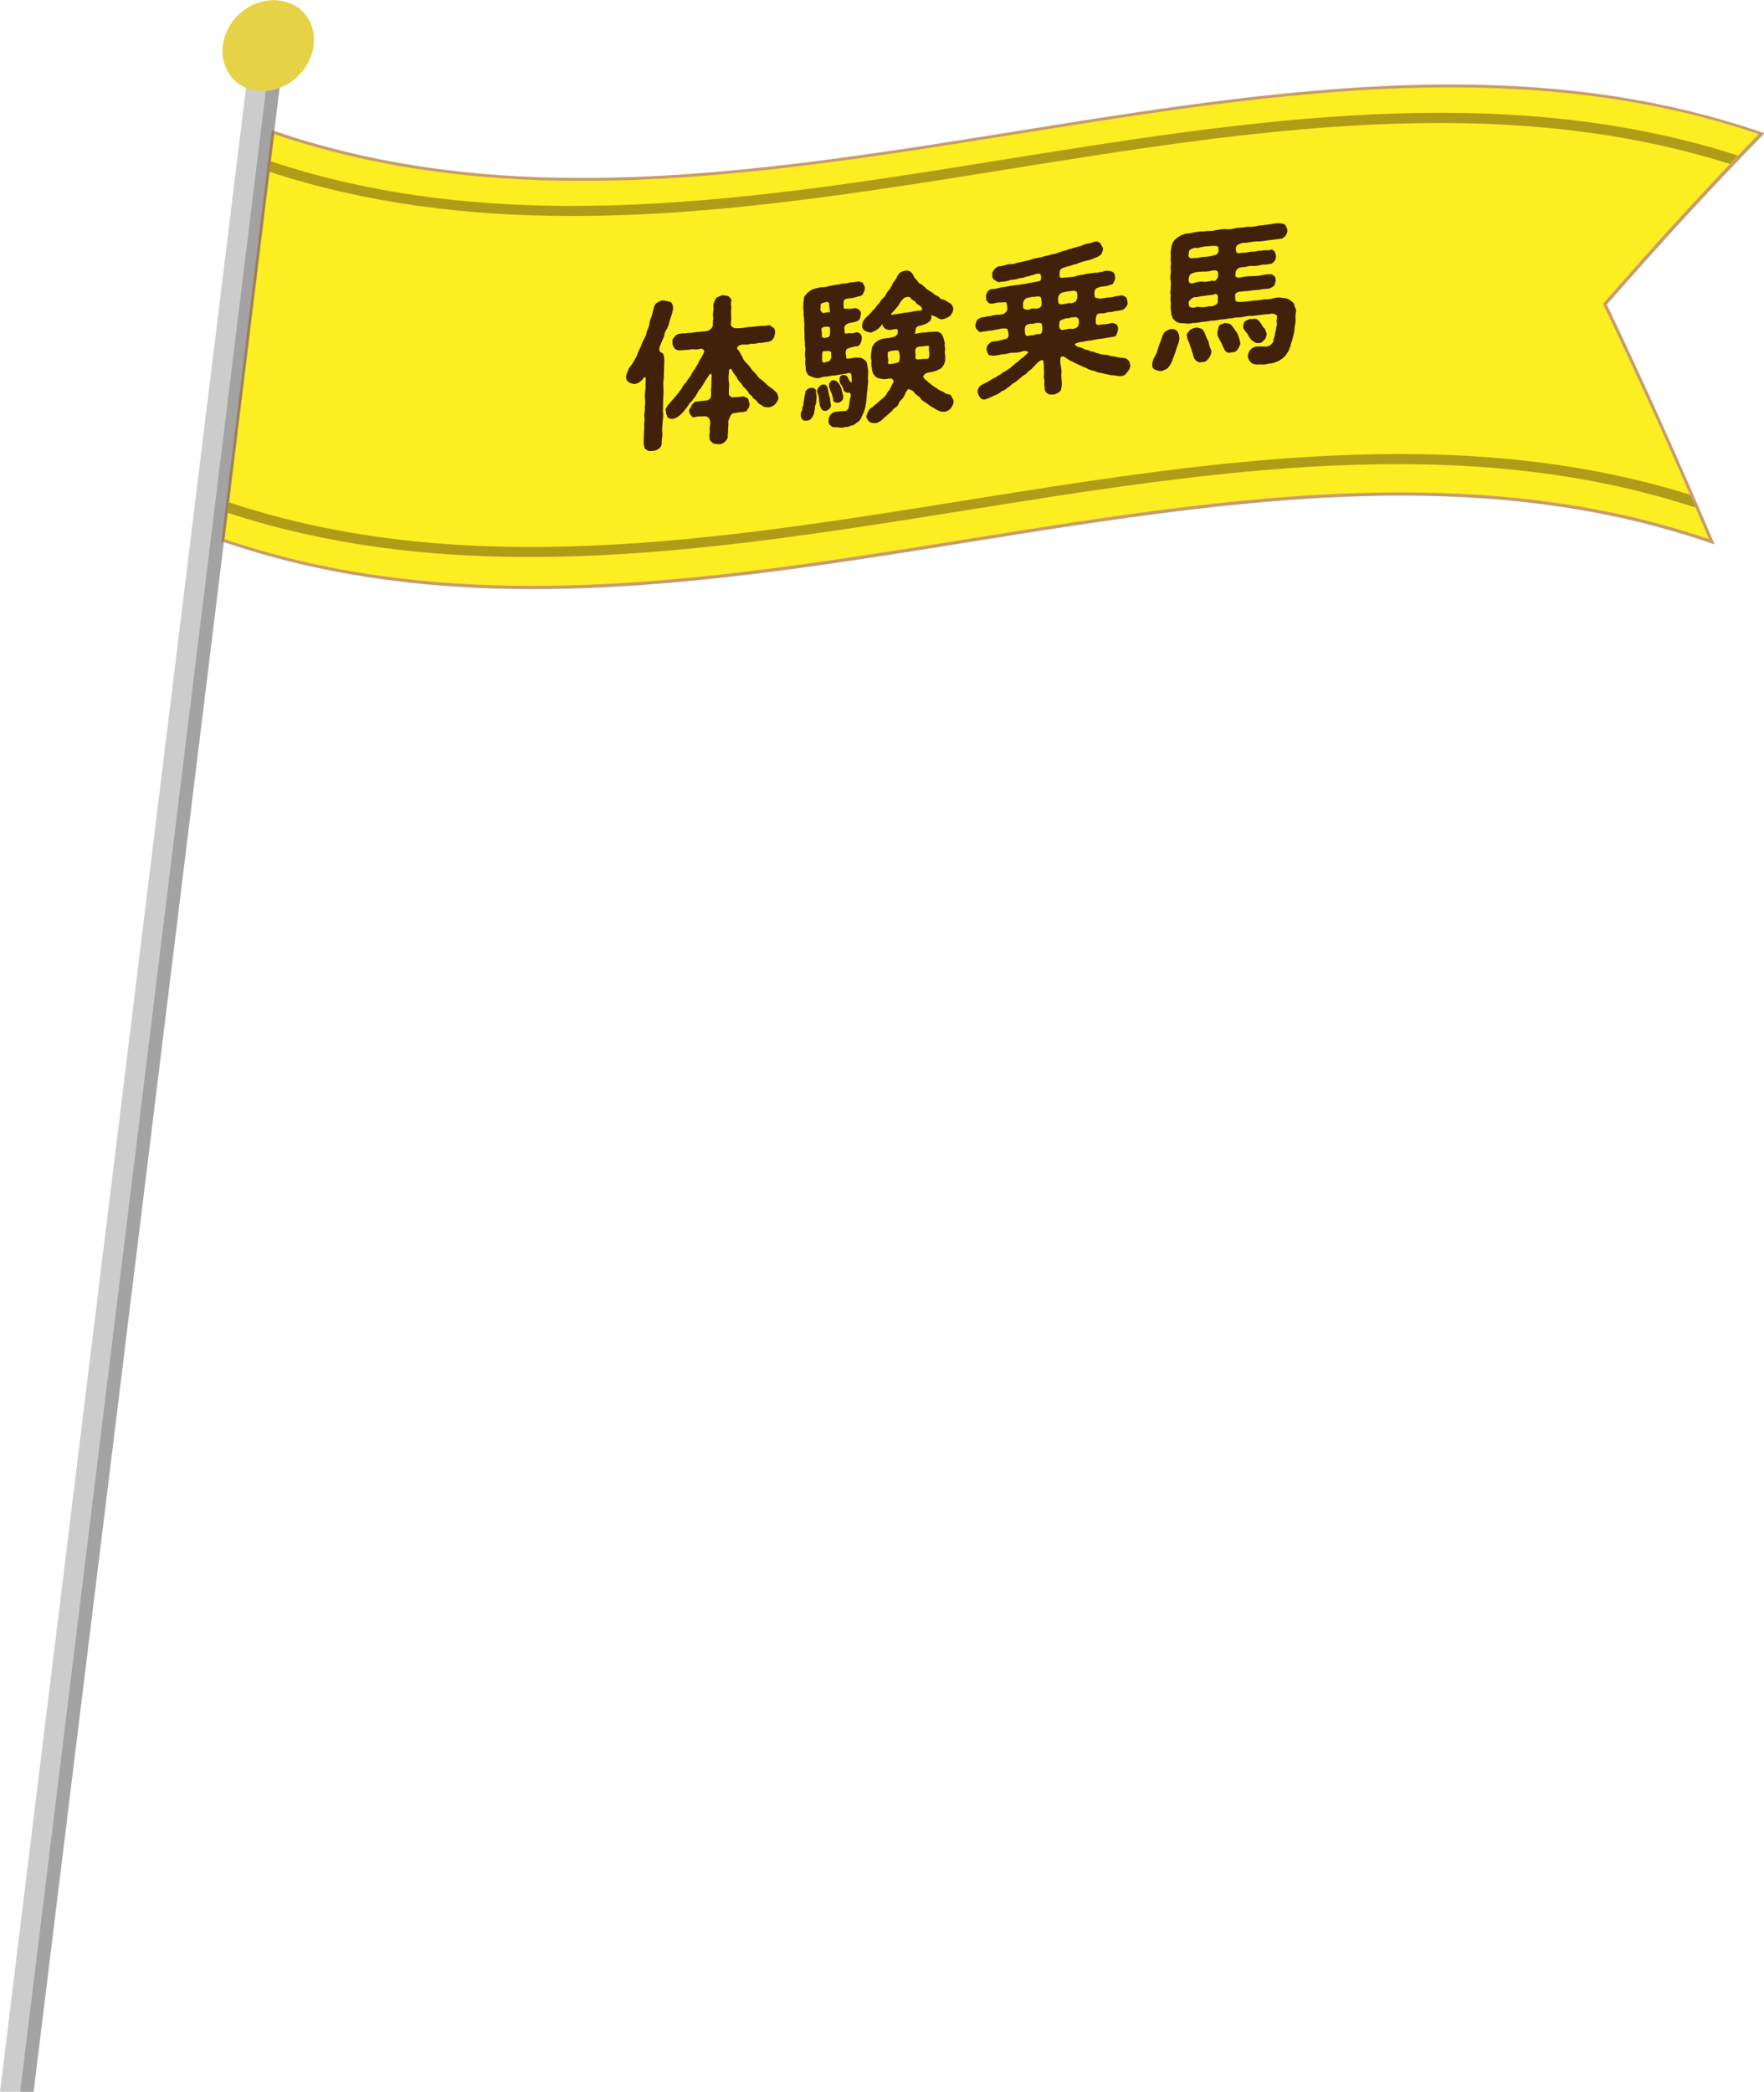<?xml version="1.0" encoding="utf-8"?>
<!-- Generator: Adobe Illustrator 25.4.1, SVG Export Plug-In . SVG Version: 6.00 Build 0)  -->
<svg version="1.1" id="レイヤー_1" xmlns="http://www.w3.org/2000/svg" xmlns:xlink="http://www.w3.org/1999/xlink" x="0px"
	 y="0px" width="603.8px" height="715.8px" viewBox="0 0 603.8 715.8" style="enable-background:new 0 0 603.8 715.8;"
	 xml:space="preserve">
<style type="text/css">
	.st0{fill:#CCCCCC;}
	.st1{fill:#FCEE21;}
	.st2{fill:#C69C6D;}
	.st3{opacity:0.2;}
	.st4{fill:#E6D246;}
	.st5{opacity:0.4;fill:#42210B;}
	.st6{fill:#42210B;}
</style>
<g>
	<g>
		<g>
			<g>
				<polygon class="st0" points="0,715.8 11.5,715.8 96.6,22.8 85.1,22.8 				"/>
				<g>
					<path class="st1" d="M182.2,201c-39.4,0-74-5.2-105.6-16l-0.4-0.1L93.4,45.3l0.6,0.2c31.5,10.8,66,16,105.2,16c0,0,0,0,0,0
						c48.9,0,99.6-8.1,148.6-16c49.1-7.9,99.8-16,148.8-16c39.4,0,74,5.2,105.6,16l0.8,0.3l-0.6,0.6c-16.9,17.3-34.7,36.7-53.1,57.8
						c12.6,26.3,24.7,53.3,36.2,80.3l0.4,1l-1.1-0.4c-31.5-10.8-66-16-105.3-16c-48.9,0-99.6,8.1-148.6,16
						C281.9,192.9,231.1,201,182.2,201z"/>
					<g>
						<path class="st2" d="M496.6,29.9c35.8,0,71.1,4.3,105.4,16C584.4,64,566.6,83.4,548.7,104c12.3,25.6,24.4,52.4,36.3,80.5
							c-34.4-11.7-69.6-16-105.4-16c-97.8,0-199.5,32-297.3,32c-35.8,0-71.1-4.3-105.4-16c5.7-46.2,11.3-92.4,17-138.6
							c34.4,11.7,69.6,16,105.4,16C297,61.9,398.8,29.9,496.6,29.9 M496.6,28.9c-49,0-99.7,8.1-148.8,16c-49,7.9-99.7,16-148.5,16
							c-39.2,0-73.6-5.2-105.1-16L93,44.6l-0.1,1.2l-17,138.6l-0.1,0.8l0.8,0.3c31.7,10.8,66.3,16.1,105.8,16.1
							c49,0,99.7-8.1,148.8-16c49-7.9,99.7-16,148.5-16c39.2,0,73.6,5.2,105.1,16l2.1,0.7l-0.9-2.1c-11.4-26.9-23.5-53.8-36-80
							c18.3-20.9,36.1-40.3,52.9-57.5l1.1-1.1l-1.5-0.5C570.6,34.2,536,28.9,496.6,28.9L496.6,28.9z"/>
					</g>
				</g>
				<g>
					<polygon class="st3" points="6.9,715.8 11.5,715.8 96.6,22.8 92,22.8 					"/>
				</g>
				
					<ellipse transform="matrix(0.728 -0.685 0.685 0.728 14.259 67.085)" class="st4" cx="91.8" cy="15.6" rx="16.5" ry="14.6"/>
				<g>
					<path class="st4" d="M100.3,1.6c2.2,2.8,3.3,6.4,2.8,10.5c-1.1,8.6-8.9,15.6-17.5,15.6c-2.5,0-4.7-0.6-6.6-1.6
						c2.5,3.1,6.3,5.1,10.8,5.1c8.6,0,16.4-7,17.5-15.6C108.1,9.4,105.2,4.1,100.3,1.6z"/>
				</g>
				<path class="st5" d="M344.4,58c82.8-13.3,168.4-27,247.7-1.9c0.9-1,1.8-1.9,2.7-2.9c-80.5-25.9-167-12.1-250.6,1.3
					C260.1,68.1,173.1,82,92.7,55.2c-0.1,1.2-0.3,2.4-0.4,3.6c33.6,11,68.2,15.1,103.3,15.1C244.9,74,295.1,65.9,344.4,58z"/>
				<path class="st5" d="M330.1,174.7c83.7-13.4,170.2-27.3,250.3-1c-0.6-1.5-1.3-2.9-1.9-4.4c-79.9-25-165.6-11.3-248.5,2
					c-84.2,13.5-171.1,27.4-251.6,0.6c-0.1,1.2-0.3,2.4-0.4,3.6c33.6,11,68.2,15.1,103.3,15.1C230.6,190.6,280.8,182.6,330.1,174.7z
					"/>
			</g>
		</g>
	</g>
	<g>
		<path class="st6" d="M226,118.2c-0.6,1-0.3,2.5,0.4,2.4c0.8,0.5,0.8,1,0.9,1.6c0.2,1,0,2.7,0,3.7c0,1.1-0.1,2.6-0.1,3.7
			c-0.3,1.3-0.1,2.4-0.1,3.7c0.1,1.2-0.1,2.5-0.1,3.7c-0.1,1,0,2.4-0.1,3.7c0.2,1.2,0.1,2.2-0.1,3.7c0,1-0.3,2.5-0.1,3.6
			c0.2,1.1-0.4,2.8-0.2,3.8c-0.1,1-0.7,1.6-1.1,1.8c-0.8,0.6-1.6,0.7-2,0.7c-0.6,0-1.8,0.2-2-0.4c-0.8-0.1-0.8-0.8-1-1.6
			c-0.2-1.1,0-2.3,0-3.2c-0.1-0.8,0.2-1.9,0.1-3.1c-0.1-1,0.2-2.3,0.1-3.1c-0.3-0.9,0.2-2,0.1-3.1c0.1-1.2,0.2-2.3,0.1-3.1
			c-0.2-0.8-0.1-1.9,0.1-3.1c0.1-1.1,0-2.2,0.1-3.3c0.1-0.7,0-1-0.2-1.2c-0.2-0.1-0.3,0-0.4,0.1c-0.4,0.6-0.6,0.9-1.3,1.4
			c-0.6,0.5-1.3,0.7-1.8,0.8c-0.7,0-1.6-0.3-2.1-0.6c-0.5-0.3-1-1.1-0.9-2c0.2-0.8,0.4-1.6,0.7-2c0.1-0.7,0.8-1.5,1.2-2
			c0.5-0.8,1-1.4,1.2-2.1c0.5-0.6,0.7-1.1,0.9-1.9c0.4-0.9,0.6-1.4,1-2.1c0.3-1,0.7-1.8,1.1-2.6c0.3-0.6,0.9-1.5,1-2.7
			c0.5-1.1,0.7-1.5,0.9-2.6c0.1-0.9,0.3-1.6,0.8-2.7c0.2-0.9,0.5-2,0.7-2.8c0.2-0.8,0.6-1.5,1.3-1.8c0.5-0.2,1-0.8,2-0.7
			c0.8,0.2,1.4,0.3,2.3,0.5c0.6,0.3,0.9,0.9,1,2c0,0.8-0.3,1.6-0.5,2.4c-0.4,0.9-0.4,1.6-0.7,2c-0.1,0.8-0.4,1.8-0.9,2.8
			c-0.6,0.7-0.9,1.8-1,2.7C226.8,116.2,226.6,116.6,226,118.2z M265.4,138.2c-0.5,0.7-1.6,1.1-2.3,1.2c-0.8-0.1-1.7,0-2.5-0.8
			c-1-0.3-1.3-1.1-1.9-1.7c-0.7-0.5-1-0.6-1.3-1.4c-0.5-0.3-1.1-0.7-1.3-1.4c-0.6-0.7-1-1.2-1.3-1.5c-0.6-0.2-0.6-1-1.2-1.5
			c-0.2-0.3-1-0.8-1.2-1.6c-0.2-0.5-0.9-1.2-1.1-1.6c-0.6-0.6-0.6-1.3-1.1-1.6c-0.1-0.1-0.3-0.1-0.4,0c-0.2,0.1-0.3,0.6-0.3,1.5
			c-0.3,1.4,0,2.9,0.1,3.9c0,0.9-0.2,1.7-0.1,2.8c-0.2,1,1,1.7,1.7,1.4c1.2,0,2.4-0.1,3.2-0.3c0.8,0.2,1,0.5,1.6,0.7
			c0.3,0.7,0.3,1.3,0.6,1.8c0,0.6-0.2,1.5-0.7,1.9c-0.2,0.8-0.9,0.9-1.6,1c-0.9,0-1.9,0.2-3.2,0.4c-0.4-0.1-1.1,0.8-1.2,1.1
			c-0.1,0.4-0.7,1.5-0.6,1.9c0.1,1-0.1,2-0.1,2.8c0.1,0.9-0.2,1.7-0.1,2.1c0,1-0.4,1.2-1,1.9c-0.8,0.7-1.2,0.8-2.1,0.8
			c-0.7,0-1.7-0.2-2.1-0.4c-0.4-0.5-1.2-1-1-1.7c-0.2-0.7-0.1-1.5,0.1-2.1c-0.1-1-0.1-1.6,0.1-2.8c0.1-0.8-0.2-1.5-0.4-1.9
			c-0.4-0.3-0.8-0.7-1.4-0.7c-1.3,0.2-2.4,0-3.3,0.3c-0.9,0.3-1.2-0.2-1.6-0.7c-0.5-0.6-0.6-1.3-0.5-1.8c0.5-0.8,0.8-1.2,0.9-1.7
			c0.6-0.4,0.9-1.1,1.4-1.1c0.7,0.1,1.7-0.3,3.3-0.3c0.8,0,1.9-0.6,1.9-1.8c0.1-1.3-0.2-2,0.1-2.8c0-1.1,0-3.1,0.1-3.8
			c0-1.2-0.6-0.9-1.1,0c-0.6,0.9-1.1,1.6-1.6,2.5c-0.5,0.9-1,1.5-1.2,1.9c-0.7,0.4-1,1.6-1.3,1.9c-0.3,0.8-0.9,1.2-1.3,1.8
			c-0.3,0.8-1.2,1-1.4,1.8c-0.2,0.3-1.1,1.5-1.4,1.8c-0.4,0.7-1.1,1.2-1.7,1.8c-0.9,0.6-1.1,0.9-2.2,1.1c-0.7,0.1-1.3,0-2-0.6
			c0-0.7-0.6-1.1-0.4-1.9c-0.5-0.6,0.1-1.3,0.4-1.8c0.1-0.4,0.9-1,1.4-1.7c0.4-0.4,1-1.2,1.8-2.1c0.3-0.5,1-1.2,1.7-2.2
			c0.3-0.7,0.9-1.6,1.6-2.2c0.3-0.7,1.1-1.7,1.6-2.3c0.2-0.6,0.8-1.6,1.4-2.3c0.4-1,1.1-1.6,1.3-2.4c0.4-0.8,1-1.5,1.6-2.9
			c0.6-0.9,0.1-1.4-0.9-1.6c-1.1,0.3-1.7,0.4-2.7,0.2c-0.9,0-1.6,0.3-2.3,0.2c-0.7,0.1-1.6,0.2-2.4,0.2c-0.8,0-1.1-0.3-1.7-0.8
			c-0.2-0.4-0.7-1-0.6-1.8c-0.1-0.5-0.1-1.4,0.7-2c0.3-0.5,0.9-1,1.7-1.1c1.1-0.2,1.9,0,2.9-0.3c0.9,0.1,1.7-0.1,2.9-0.3
			c0.9,0,2-0.1,3.5-0.3c1.2-0.2,2-1.3,2.1-1.8c-0.1-1.2,0.2-2.2,0.1-2.9c-0.1-0.8-0.1-1.4,0.1-2.4c0.1-0.9-0.2-1.6,0.1-2.4
			c0.3-0.9,0.6-1.5,1-2c0.8-0.2,1.3-0.7,2.1-0.8c0.5,0.1,1.3,0.1,2,0.4c0.3,0.5,1.2,0.8,0.9,1.8c-0.3,0.6,0.1,1.8,0,2.4
			c-0.2,0.9,0.1,1.6-0.1,2.4c0.2,0.6,0.1,1.4-0.1,2.9c0.1,0.9,1.1,1.6,2.3,1.4c1.8,0.1,2.7-0.3,4-0.4c1.1-0.1,2-0.1,3.2-0.3
			c1.1-0.2,2.3,0.1,3.4-0.3c0.7-0.2,1,0.6,1.7,0.8c0.6,0.3,0.6,1.4,0.6,1.9c-0.3,0.7-0.1,1.5-0.7,1.9c-0.4,0.8-1.1,0.9-1.7,1.1
			c-1.2,0-2,0.5-3,0.3c-0.8,0.2-2.1,0.5-2.8,0.3c-1,0.4-1.9,0.3-3.1,0.3c-1.4,0.2-2.1,1.2-1.5,1.7c0.9,0.8,1.2,2.1,1.6,2.5
			c0.3,1,0.7,1.4,1.4,2.1c0.8,0.8,1.2,1.4,1.6,1.9c0.3,0.6,1.1,1.3,1.7,1.9c0.5,0.6,0.8,1.4,1.7,1.8c0.5,0.4,1.2,1.1,1.8,1.6
			c0.5,0.6,1.5,1.2,2,1.6c0.6,0.3,1,1,1.5,1.3c0.5,0.8,0.5,1.2,0.7,1.9C266.5,136.6,265.9,137.8,265.4,138.2z"/>
		<path class="st6" d="M279.3,134.4c0.4,1.4,0.1,2.4,0,3.8c-0.3,0.4-0.4,1-0.4,1.9c-0.3,1-0.1,1.3-0.5,2c-0.6,1.2-1.2,1.8-2.1,1.8
			c-1.3,0.3-2-0.4-2.2-1.5c-0.1-0.9,0.1-1.6,0.5-2c-0.1-0.5,0.1-1.3,0.4-1.8c0-1.3,0.3-1.9,0.4-3.1c0.3-0.8,0.1-1.8,0.8-2.1
			c0.6-0.7,0.7-0.4,1.3-0.7C278.9,132.6,279.6,133.4,279.3,134.4z M296.5,137.5c-0.1,1-0.5,2.7-0.8,3.5c-0.4,0.7-0.7,1.5-0.9,2
			c-0.3,0.7-0.9,1.3-1.6,1.7c-0.7,0.5-1,0.9-1.9,0.9c-0.7,0.4-1.1,0.6-2,0.5c-0.7,0.3-1.1,0.3-2,0.2c-0.8-0.1-1.2-0.2-2-0.1
			c-1-0.3-1.9-1.3-1.7-2.3c0.1-0.8,0.1-1.2,0.6-1.9c0.4-0.4,0.8-0.9,1.7-1.1c1.6-0.1,2.2-0.3,2.9-0.2c1,0.1,1.7-0.7,1.8-1.8
			c0.2-1.1,0.2-1.9,0.5-3c0.4-1.1-0.3-1.8-0.8-1.5c-0.4,0.1-1.1-0.3-1.5-0.7c-0.2-1-0.5-1.6-1.1-2.3c-0.9-2.3,0.2-3,0.7-3.1
			c0.6,0,1.5,0.1,1.7,0.7c0.3,0.6,0.6,1.3,1.1,1.8c0.1,0.2,0.2,0.1,0.3-0.2c0-0.4,0.1-1.3-0.1-2.1c0.1-0.7-0.4-1-1.1-0.8
			c-1,0.3-1.6,0.2-2.3,0.4c-0.6,0.1-1.6,0.3-2.3,0.4c-0.9-0.1-1.4,0.2-2.3,0.3c-0.6,0.1-1.5,0-2.4,0.4c-0.8,0.3-1.3,0.2-2.2,0.1
			c-0.5-0.3-1.3-0.5-2-0.8c-0.7-0.8-1.2-1.8-1-3c-0.3-1-0.2-1.5-0.1-2.7c-0.2-1-0.3-1.8-0.1-2.6c0.2-1.1-0.2-1.5-0.1-2.6
			c0-1-0.2-1.7-0.1-2.7c-0.1-1,0-1.6-0.1-2.7c0-1,0.1-1.6-0.1-2.6c0.1-1.1-0.3-1.8-0.1-2.6c-0.1-0.7-0.2-1.5-0.1-2.7
			c-0.1-0.7,0.1-1.1,0.2-2.1c-0.1-0.9,0.6-1.1,1.1-1.9c0.5-0.4,1.2-1.1,2.2-1.4c0.8-0.3,1.4-0.3,2.4-0.6c0.8,0.1,2-0.1,3.2-0.5
			c1.2-0.2,2.1-0.4,3.2-0.5c1.3-0.4,2.2-0.2,3.2-0.5c1.2-0.3,2.2-0.2,3.3-0.5c0.5,0,1,0.3,1.6,0.5c0.1,0.8,0.8,1.2,0.6,1.7
			c0.1,0.7-0.1,1.1-0.5,1.8c-0.3,0.8-0.9,1.1-1.6,1.1c-1.2,0.4-2,0.6-3.3,0.7c-0.8,0.2-1.4,0.1-1.7,0.7c-0.3,0.9-0.1,1.9-0.1,2.5
			c-0.1,0.1,0.1,0.3,0.3,0.3c0.2,0.1,0.6,0.1,0.9,0c0.5,0.2,1.7,0.1,2.8-0.2c1,0.2,2,1.1,1.9,2c-0.2,0.7-0.2,1.4-0.4,1.7
			c-0.2,0.4-0.8,0.9-1.8,1.1c-1,0.3-2.4,0.2-3.1,1.1c-0.8,0.6-0.1,1.7-0.3,2.4c0.1,0.5,0.5,0.6,1.2,0.3c0.8,0,1.5,0.2,2.8-0.3
			c1.3,0.1,1.9,0.8,1.9,2.1c-0.1,0.4,0,0.8-0.4,1.6c-0.4,0.8-0.7,1.2-1.8,1.1c-0.8,0.3-2.2,0.4-3,1c-0.7,1-0.1,2.3-0.1,3
			c-0.1,0.1,0,0.2,0.2,0.2c0.3,0.1,1.1-0.1,1.6-0.1c1.4-0.4,2.2-0.2,2.7-0.2c0.4-0.1,1.1,0.3,1.8,0.8c1,0.7,0.8,1.9,1.1,3.1
			c0.2,1.3-0.1,2.5,0,3.5c0.2,1.2-0.2,2.3-0.2,3.8C296.6,134.9,296.7,136.3,296.5,137.5z M282.5,140.6c-1.2,0-1.4-0.8-1.8-1.6
			c-0.3-1.1-0.4-2.4-0.5-3.6c-0.2-0.5-0.7-1.3-0.4-2.1c0.3-0.6,0.8-1.5,1.7-1.7c1.4-0.2,1.7,0.6,1.9,1.6c0.3,1.5,0.4,2.3,0.7,3
			c0,0.7,0.2,1.8,0.3,2.3C284.6,139.4,283.6,140.5,282.5,140.6z M283.8,103.8c-0.9-1.1-1-0.2-1.6-0.3c-0.9,0.2-1.5,0.4-1.3,1.5
			c-0.2,0.9-0.2,1.3,0.6,2c0.3,0.4,1.6-0.4,2.6-0.1C284,106.2,283.8,104.6,283.8,103.8z M281.5,115.5c1,0.4,1.8-0.2,2.2-0.2
			c0.7-0.9,0.3-1.5,0.4-3.2c-0.3-0.1-0.3-0.4-1.2-0.3c-0.6-0.1-2.1,0.3-1.7,1.2C281.4,114.1,281.2,115.2,281.5,115.5z M283.5,120.1
			c-0.5,0-1.2,0.1-1.7,0.1c-0.1,0-0.1,0.1-0.2,0.2c-0.2,0.5-0.2,1.7-0.2,2.7c0.1,0.8,0.2,1.2,1.4,0.8c0.7-0.3,1.2-0.1,1.5-1
			c0.5-0.8,0.1-1.7,0.2-2.4C284.5,120.3,284.1,120.2,283.5,120.1z M285.2,130.1c0.8,0,1.4,0.5,1.9,1.1c0.7,1,0.9,1.7,1.1,2.6
			c0.1,1,0.5,1.2,0.4,2.1c0.2,0.7-0.8,1.9-1.7,1.9c-0.9,0-1.7-0.1-1.7-1.1c-0.3-1.2-0.3-1.8-0.7-2.4c-0.4-0.6-0.3-1-0.7-1.8
			C283.5,131,284.7,130,285.2,130.1z M326.3,105.6c0,1.1-0.6,1.8-0.9,2.3c-0.5,0.5-1.4,0.9-2.1,1.2c-1,0.3-1.7,0.2-2.6-0.5
			c-0.7-0.3-1.3-0.6-1.6-0.7c-0.2-0.1-0.3,0-0.3,0.3c0,0.8-0.1,1.1-0.6,1.8c-0.5,0.3-0.8,0.7-1.8,1c-0.7,0.4-1.9,0.4-2.5,0.8
			c-0.6,0.6-0.5,1.2-0.6,2c-0.4,0.3-0.3,0.4,0,0.4c0.2,0,0.3,0,0.6-0.1c0.8-0.1,2-0.4,2.6-0.3c1.5-0.3,2.7-0.2,3.5-0.3
			c1-0.1,1.7,0.2,2.3,0.8c0.7,1,0.8,2.1,1.1,3c-0.2,0.9,0.1,1.4,0.1,2.3c-0.2,1-0.1,1.5,0.1,2.4c-0.2,0.7,0.1,1.4-0.2,1.8
			c-0.1,0.8-0.6,1.5-0.9,1.8c-0.4,0.7-1.3,0.8-2.1,1.3c-0.8,0.2-1.8,0.5-2.8,0.6c-1.3,0.4-2,1.4-1.3,1.9c0.3,0.4,0.8,0.8,1.2,1.1
			c0.2,0.5,0.7,0.4,1,0.9c0.6,0.5,1.5,1.1,2.2,1.5c0.6,0.6,1.8,1,2.4,1.3c0.2,0.3,0.7,0.5,1.4,0.7c0.7,0,1.1,0.4,1.3,1
			c0.4,0.6,0.6,0.9,0.6,1.5c0.1,0.8-0.6,1.7-0.9,2.3c-0.7,0.8-1.4,1-2.1,1.2c-0.7,0-1.4,0-2-0.3c-0.7-0.2-1.5-0.9-1.8-1
			c-1.1-0.5-1.6-1-2.4-1.6c-0.9-0.6-1.8-1-2.2-1.8c-0.2-0.6-0.9-0.5-1.1-1c-0.7-0.4-0.7-0.5-1.3-1.3c-0.5-0.4-1.1-0.6-1.5-0.7
			c-0.2-0.1-0.4,0-0.4,0.1c-0.4,0.7-0.8,0.9-1,1.8c-0.1,0.3-0.7,1.3-1,1.5c-0.5,0.5-0.9,0.8-1.1,1.5c-0.1,0.5-0.4,0.9-1.1,1.3
			c-0.5,0.4-1,0.8-1.2,1.3c-0.5,0.2-1,0.9-1.4,1.2c-0.3,0.3-1,0.8-1.4,1.2c-0.7,0.8-2.1,1.8-3.1,1.7c-0.7,0-1.3-0.1-2-0.6
			c-0.3-0.4-0.8-1-0.9-1.8c0.4-0.9,0.7-2.1,1.6-2.8c0.4-0.1,0.8-0.5,1.4-1.1c0.7-0.4,1.4-1.2,2.4-2c0.9-0.6,1.5-1.4,1.9-2.3
			c0.4-0.6,0.8-0.7,0.9-1.3c0.4-0.5,0.5-1.2,0.9-1.7c0.6-1-0.1-1.8-1.1-1.7c-1.1,0.2-2.1,0.4-2.7,0.1c-1.1,0-1.7-0.4-2.3-0.9
			c-0.8-0.8-1-1.7-1.1-3c-0.2-0.6-0.2-1.3-0.1-2.4c-0.3-0.7-0.2-1.7-0.1-2.3c0-0.3,0.2-1,0.2-1.8c0.3-0.9,0.5-1,0.9-1.7
			c0.4-0.3,1.4-1.2,2.1-1.3c0.7-0.4,1.5-0.4,3.2-0.6c0.4-0.2,1.9-0.2,2.3-1c0.7-0.4,0.2-0.9,0.4-1.7c0-0.3-0.8-0.4-2-0.1
			c-0.9,0.2-1.4,0.1-2.1-0.2c-0.3-0.1-1.3-0.9-1.1-1.8c-0.9,1.3-1.5,1.7-2.2,2.2c-0.6,0.2-1.3,0.7-1.7,0.8c-0.7,0-1.6-0.3-2.1-0.6
			c-0.6-0.2-1-1-1-1.9c0.1-1.2,0.8-2.2,1.4-2.7c0.2-0.2,1-0.9,1.4-1.4c0.4-0.3,0.5-0.6,1.1-1.2c0.4-0.3,0.5-0.5,1.1-1.3
			c0.3-0.4,0.7-0.8,1.1-1.3c0.2-0.5,0.7-1.1,1.1-1.4c0.2-0.2,0.9-0.8,1-1.4c0.2-0.4,0.8-1.2,1-1.4c0.5-0.4,0.5-0.9,1-1.5
			c0.2-0.4,0.3-1.1,0.8-1.4c0.5-0.8,0.8-1,1-1.8c0.6-1,1.4-1.7,2.5-1.8c0.7-0.2,1.4-0.2,2.2,0.4c0.6,0.6,0.8,0.9,1.1,1.8
			c0.6,0.5,0.8,1,1.2,1.2c0.1,0.5,0.5,1,1.2,1.1c0.3,0.2,0.5,0.5,1.2,1c0.6,0.5,0.6,0.8,1.2,1c0.2,0.3,0.8,0.4,1.3,0.9
			c0.6,0.2,0.6,0.7,1.3,0.9c0.4,0.4,0.9,0.3,1.3,0.8c0.2,0.6,1,0.7,1.4,0.7c0.7,0.3,0.9,0.6,1.4,0.8c0.6,0.5,1.1,0.4,1.3,1
			C326,104.4,326.3,105.3,326.3,105.6z M307.4,119.9c-0.5-0.1-1.6,0.1-2,0.1c-1.1,0.3-1.7,0.3-1.5,1c-0.2,1.2,0.3,2,0.1,2.9
			c-0.2,0.2-0.1,0.3,0,0.5c0.2,0.2,0.8,0.3,1.4,0.1c0.9-0.2,1.9-0.3,2.3-0.7c0.3-0.4,0.3-1.3,0.3-1.7
			C308,121.8,307.9,120.2,307.4,119.9z M315.2,104.9c-0.6-0.6-1.4-0.7-1.7-1.4c-0.3-0.6-1.4-0.7-2-1.8c-0.7-0.2-1.8-0.1-2.4,0.6
			c-1.1,1.1-1.4,2.1-1.8,2.5c-0.3,0.4-1.1,1.4-1.6,1.9c-0.5,0.5-0.7,0.7-0.7,0.8c0,0.1,0.1,0.2,0.2,0.2c0.2,0,0.5,0,0.8-0.1
			c1.1-0.1,3.9-0.7,4.8-0.7c1.1-0.1,2.8-0.6,4-0.6C315.4,106.4,316.1,105.8,315.2,104.9z M313.4,121.2c0.1,0.5-0.4,1.6,0.5,1.8
			c0.4,0.1,1.8-0.2,2.8-0.2c1.2,0.1,1.2-0.2,1.4-1c0.1-1.1-0.3-1.8-0.1-2.9c0.2-0.7-0.5-0.6-1.5-0.5c-1,0.3-2.1,0-2.8,0.6
			C313.2,119.4,313.2,120.5,313.4,121.2z"/>
		<path class="st6" d="M385.8,127.4c-0.6,0.9-1.1,1.2-2.1,1.3c-1.1,0.1-2.3-0.4-3.4-0.3c-1.1-0.3-2.2-0.4-3-0.7
			c-1.2-0.1-1.8-0.4-2.8-0.8c-0.8-0.1-1.9-0.4-2.7-1c-0.9-0.2-1.9-0.9-2.4-1c-0.7-0.4-1.8-0.7-2.3-1.2c-1-0.2-1.7-0.9-2.6-1.5
			c-1-0.6-1.7,0-1.5,0.8c-0.2,1.4,0.2,2.2,0.2,2.9c0.3,1.1,0,2.2,0.1,3.1c0.1,0.9,0.2,2.4,0.1,3.2c-0.2,0.9-0.1,1.4-0.8,1.9
			c-0.4,0.3-1.1,0.8-2,0.9c-0.6,0-1.6,0.1-2-0.3c-0.4-0.2-1-0.9-1-1.6c-0.1-0.7-0.2-1.6-0.1-2.9c-0.3-0.9-0.2-1.9-0.1-2.9
			c-0.2-0.7,0-2.1-0.2-3.3c0.1-1.1-0.9-0.8-1.4-0.4c-1.1,0.7-1.7,1.8-2.2,2.1c-0.6,0.8-1.4,1.1-2,1.8c-0.5,0.8-1.7,1-2.1,1.7
			c-0.5,0.3-1.6,1.4-2.2,1.7c-1,0.4-1.5,1.3-2.2,1.6c-0.6,0.6-1.7,1.3-2.3,1.4c-0.8,0.8-1.5,1.1-2.3,1.4c-0.8,0.3-1.8,0.9-3,1.3
			c-1,0.3-1.6,0-2-0.6c-0.4-0.4-0.7-1-0.9-1.8c0-1.2,0.7-2.2,1.8-2.7c0.7-0.4,1.5-0.6,2.1-1.1c0.5-0.3,1.4-0.9,2-1.1
			c0.4-0.2,1.2-0.9,2-1.2c0.6-0.6,1.5-1,2-1.3c0.5-0.5,1.4-0.7,1.8-1.4c0.8-0.5,1.3-1.2,1.8-1.4c0.4-0.2,1.2-1.2,1.8-1.5
			c0.5-0.3,1-0.9,1.9-1.7c0.3-0.2,0.1-0.5-0.3-0.6c-0.3-0.1-0.7-0.1-1.1-0.1c-1.4,0.5-2.3,0.6-3.7,0.6c-1.1-0.1-2.2,0.6-3.4,0.5
			c-1.3,0.2-2.6,0.6-3.5,0.5c-0.6-0.2-1.4,0.1-1.5-0.5c-0.3-0.3-0.5-1.1-0.6-1.5c-0.1-0.8,0.1-0.9,0.5-1.8c0.5-0.3,0.6-0.8,1.5-1
			c1.1-0.2,1.6-0.1,3.4-0.6c0.3-0.3,1.6-0.1,2-1c0.3-0.5,0-2.1-0.2-2.5c0.1-0.2-0.5-0.4-1.2-0.4c-0.7,0-1.4,0.1-2,0.3
			c-1.4,0.1-2.3,0.6-3.1,0.4c-1,0.4-1.7,0.2-2.4,0.4c-0.9,0.4-1.3-0.1-1.6-0.6c-0.5-0.3-0.8-1-0.7-1.5c0-0.5,0.2-1.2,0.5-1.8
			c0.1-0.3,0.7-0.6,1.6-1c0.8,0,1.5-0.3,2.4-0.4c1,0,2-0.5,3.1-0.5c0.7,0,2.2,0,2.9-1c0.8-0.6,0.2-2.3,0.2-2.8
			c-0.2-0.9-1.2-0.3-1.7-0.4c-1.4-0.1-2.6,0.3-3.2,0.4c-0.4,0.1-1.3,0-1.6-0.6c-0.6-0.3-0.5-1-0.6-1.6c-0.1-0.5,0.1-1.2,0.5-1.8
			c0.3-0.6,1.1-1,1.6-1c1.3,0.1,2.9-0.7,4.3-0.7c1.3-0.3,2.8-0.5,4.3-0.7c0.6,0.1,1.4-0.3,2.2-0.3c0.6,0,1.6-0.4,2.9-0.5
			c0.7-0.2,2.1-0.3,2.7-0.6c0.5-0.4,0.4-1.7,0.2-2.2c-0.4-0.6-1.8-0.1-2.6,0.2c-1.1,0.2-1.5,0.5-2.5,0.6c-0.7,0.4-1.5,0.5-1.8,0.4
			c-1.3,0.5-2.2,0.6-3.4,0.7c-1.2,0.5-2.4,0.6-3.3,0.6c-0.5,0.4-1.6-0.1-2-0.5c-0.6-0.2-1.1-1-0.9-1.9c-0.3-0.6,0.4-1.5,0.7-1.9
			c0.6-0.6,1.1-0.9,1.7-1c1.3,0,2.5-0.7,3.7-0.7c1.1,0,1.8-0.2,2.4-0.5c0.6-0.1,1.6-0.3,2.4-0.5c0.7-0.2,1.3-0.2,2.4-0.6
			c0.7-0.3,1.6-0.4,2.4-0.6c0.6-0.1,1.7-0.3,2.3-0.6c0.6,0,1.3-0.2,2.4-0.6c0.6,0,1.4-0.2,2.3-0.6c0.5-0.1,1.4-0.6,2.4-0.7
			c0.3-0.1,1.2-0.5,1.9-0.6c0.7-0.3,1.5-0.4,2-0.6c0.8-0.2,1.4-0.3,1.9-0.6c0.7-0.4,1.3-0.4,1.9-0.6c0.8,0,1.3-0.3,2.2-0.6
			c1-0.3,1.5,0.3,2,0.6c0.3,0.7,0.7,1.2,0.9,1.8c-0.1,0.6-0.3,1.1-0.5,1.7c-0.5,0.6-0.7,0.7-1.4,1.1c-1.2,0.4-2.7,1.2-3.4,1.2
			c-0.9,0.2-2.4,0.6-3.3,1c-0.8,0.5-0.9,0.2-1.9,0.6c-0.8,0.4-1.7,0.4-2.4,0.7c-0.4,0.2-1.2,0.2-1.8,1c-0.3,0.6-0.3,1.9-0.1,2.4
			c0,0.5,1.4,0.2,2.7,0.1c1.1-0.2,2,0,3-0.5c0.7-0.1,1.3-0.4,2.3-0.4c1.2-0.4,2.7-0.5,4.3-0.7c0.6,0.2,1.3-0.3,2.2-0.3
			c0.5-0.2,1.7-0.5,2.2-0.3c0.4,0,1.4,0.3,1.6,0.5c0.5,0.6,0.5,0.9,0.6,1.6c0.1,0.5-0.2,1.5-0.5,1.8c-0.2,0.8-1.1,0.9-1.6,1
			c-0.7,0.4-1.6,0.3-3.2,0.6c-0.3,0.3-1,0.1-1.5,0.9c-0.4,0.6-0.4,1.8-0.1,2.6c0,0.3,1.1,0.3,1.6,0.5c1.2-0.2,1.9-0.2,2.8-0.4
			c0.9,0,1.6-0.1,2.2-0.3c0.9-0.3,1.7-0.2,2.3-0.4c0.8-0.1,1.2,0.4,1.6,0.5c0.5,0.5,0.5,1.1,0.6,1.7c0.3,0.8-0.2,1.3-0.5,1.8
			c-0.3,0.3-1.1,1.2-1.6,1c-0.8,0.3-1.7,0.3-2.3,0.4c-0.8,0.2-1.3,0.4-2.2,0.3c-0.8,0.3-1.3,0.5-2.8,0.4c-0.4,0.2-1.2,0.2-1.2,1
			c-0.4,0.9-0.2,1.7-0.2,2.5c0.6,0.9,1.4,0.4,2,0.3c1.6,0,2.5-0.2,3.5-0.5c0.5,0.1,1,0.1,1.5,0.5c0.3,0.2,0.7,0.8,0.6,1.6
			s-0.2,1.1-0.5,1.7c0.1,0.5-0.6,1-1.5,1c-1.4,0.2-2.7,0.5-3.7,0.6c-1.2,0.1-2.6,0.4-3.6,0.6c-1,0-2.4,0.5-3.9,0.6
			c-0.8,0.2-1.3,0.4-1.5,0.6c-0.2,0.1-0.2,0.3,0.1,0.4c0.7,0.7,1.2,0.7,2,0.9c0.7,0.2,1.1,0.7,1.9,0.7c0.6,0.1,1.4,0.7,2,0.6
			c0.3,0.1,1.4,0.6,2,0.6c0.5,0.4,1.4,0.4,2,0.5c0.9,0,1.5,0.1,2,0.4c0.6,0.2,1.6,0.1,2.1,0.3c0.9,0.4,1.6,0.2,2.5,0.4
			c0.6,0,1.1,0.3,1.6,0.8c0.5,0.3,0.4,0.9,0.7,1.7C386.9,125.9,386.5,126.7,385.8,127.4z M350.3,105.5c0.2,0.2,1.1,0.8,2.4,0.3
			c0.3-0.2,0.4-0.3,1.4-0.2c0.7,0.1,1.6,0,2.1-0.6c0.5-0.4,0.4-2,0.1-3.1c-0.1-0.6-1.2-0.5-2.4-0.3c-0.3,0-0.6-0.1-1.4,0.2
			c-0.3,0-1.4,0.1-1.8,0.8C350,103.2,350.1,104.8,350.3,105.5z M356.6,110.9c0-0.2-0.3-0.4-1.1-0.4c-0.4,0-0.9,0-1.3,0.1
			c-0.4,0.2-0.4,0.3-1.4,0.2c-0.4,0-1.8,0.3-1.8,0.9c-0.4,0.7-0.1,2-0.1,2.6c0.3,0.9,0.9,0.7,2.1,0.4c0.2,0.2,0.2,0.1,1.4-0.2
			c0.5-0.3,1.5,0,2-0.4C357,113.2,356.8,111.8,356.6,110.9z M362.3,103.6c0,0.6,1.3,0.7,2.5,0.3c0.2,0.2,0.3-0.2,1.5-0.2
			c0.3,0.2,1.7-0.2,2.1-0.8c0.3-0.5,0.5-1.6,0.2-2.9c-0.2-0.6-1.6-0.6-2.5-0.3c-0.4-0.1-0.6,0-1.5,0.2c-0.4,0-1.8,0.4-1.9,0.9
			C361.9,101.5,362.2,103.1,362.3,103.6z M368.9,111.7c0.6-0.8,0.5-2,0.1-2.8c-0.6-0.6-1.4-0.3-2.1-0.3c-0.5,0-0.9,0.4-1.9,0.3
			c-0.8,0.3-1.8,0.5-2.2,0.9c-0.3,0.9-0.4,2.2,0.1,2.8c0.7,0.7,1.1,0.1,2.3,0.1c0.4-0.2,0.5-0.2,1.5-0.2
			C367.2,112.7,368.7,112.3,368.9,111.7z"/>
		<path class="st6" d="M403,113.4c0.5,0.8,0.6,1.3,0.7,2.3c-0.1,1-0.2,1.6-0.5,2.2c-0.3,1-0.6,1.4-0.7,2.1c-0.2,0.7-0.6,1.5-0.7,2
			c-0.4,0.6-0.5,1.6-0.8,2c-0.4,1-1.1,1.6-1.3,2c-0.6,0.4-1.3,0.7-2.1,1c-0.6,0-1.6-0.2-2.2-0.5c-0.8-0.3-1-0.8-1-2
			c0-0.6,0.2-0.8,0.4-1.5c0.1-0.7,0.6-0.9,0.8-1.7c0.4-0.4,0.3-0.8,0.7-1.7c0.2-1.2,0.8-2.1,1.2-3.5c0.4-1.2,0.7-2.1,1.3-2.6
			c0.6-0.3,1.1-0.7,1.9-0.9C401.5,112.5,402.3,112.6,403,113.4z M443.6,106.6c-0.2,1.1-0.2,2.2-0.1,3c0,0.9-0.4,2-0.4,3
			c0,0.9-0.4,2.2-0.6,3c-0.2,1.1-0.7,2-0.8,2.9c-0.5,0.9-0.4,1.5-1.1,2.3c-0.3,0.5-0.8,1.3-1.7,1.9c-0.6,0.5-1.7,1.1-2.3,1.2
			c-0.7,0.5-1.8,0.4-2.6,0.6c-1.1,0.3-1.8,0.3-2.7,0.2c-0.8,0.1-1.7,0.1-2.6-0.3c-0.9-0.5-1.5-1.6-1.6-2.5c0.2-0.7,0.2-1.4,0.8-2.1
			c0.3-0.5,1.3-1.1,2-1.2c1.2-0.1,2.4,0,3.5,0c0.6,0,1.2-0.3,1.7-0.7c0.3-0.4,0.9-0.9,0.8-1.5c0-0.8,0.5-1.1,0.5-2
			c0-0.5,0.4-1.4,0.4-2.1c0.3-0.9,0.3-1.6,0.2-2.1c-0.1-0.5,0.2-1.4,0.1-2c0-0.6-1.1-0.8-1.7-0.9c-1.4,0.3-2.3,0.2-3.4,0.4
			c-0.9,0.1-2.3,0.3-3.4,0.4c-1.3-0.1-2.2,0.2-3.4,0.4c-0.9,0.2-2.2,0-3.4,0.4c-1.1,0-2.5,0.4-3.4,0.4c-0.9,0-2.6,0.5-3.4,0.4
			c-1.4,0.1-2.4,0.5-3.4,0.4c-1.2,0.3-2.4,0.5-3.4,0.4c-0.8,0.4-2.3,0.2-3.3,0.1c-1.2,0.1-2.5-0.4-3-1.2c-0.8-0.4-0.5-1.3-1-1.7
			c0.1-0.7-0.1-1.4-0.2-2c-0.1-0.5,0.2-1.5,0-2.5c-0.2-0.7,0.1-1.8,0-2.4c-0.3-0.6,0.1-1.5,0-2.4c0.1-0.9,0.1-1.8,0-2.4
			c-0.2-0.6-0.1-1.4,0-2.4c0.1-0.8,0-1.7,0-2.4c0.2-1.1,0-1.5,0-2.4c0.1-0.9,0-1.5,0-2.5c0.2-0.9,0.1-1.4,0.4-2.3
			c0.1-0.6,0.5-1.5,1.3-2.2c0.8-0.6,1.7-1.4,2.8-1.6c1-0.5,1.8-0.2,3.1-0.6c1.1-0.2,2.4-0.5,3.8-0.4c1.4-0.3,2.7,0,3.7-0.4
			c1.2-0.1,2.6-0.5,3.7-0.4c1.1,0.2,2.6-0.1,3.8-0.4c1.3-0.1,2.2-0.1,3.7-0.4c1.1,0.1,2.3,0,3.8-0.4c1.1-0.1,2.4-0.2,3.7-0.4
			c1.1-0.2,2.5-0.5,3.8-0.4c0.8,0.2,1.1,0.2,1.7,0.6c0.1,0.5,0.8,1.3,0.6,1.8c0.2,0.7-0.3,1.4-0.6,1.9c-0.4,0.4-1.1,1.1-1.7,1
			c-1.6,0.2-2.7,0.4-3.9,0.5c-1.3,0.1-2.8,0.5-3.9,0.4c-1.3,0-2.5,0.3-4.3,0.5c-0.9-0.1-2,0.3-2.7,0.8c-0.7,0.8-0.5,1.6-0.3,2.4
			c0.1,0.3,0.7,0.5,1.8,0.2c1.8,0,2.6-0.3,3.7-0.4c1.2,0.1,1.7-0.4,3-0.3c1.3-0.4,1.9,0.1,3.1-0.3c0.8-0.3,0.9,0.1,1.5,0.6
			c0.3,0.6,0.4,1.3,0.5,1.6c-0.1,0.4-0.2,1.4-0.6,1.7c-0.4,0.4-0.8,1-1.6,0.9c-1.2,0.4-2.1,0.1-3.1,0.4c-1.1,0.3-2.2,0.4-3,0.3
			c-1.2-0.1-2.1,0.5-3.3,0.4c-0.7,0.1-1.4,0.2-1.9,1c-0.5,0.4-0.4,1.4-0.4,2.2c0.3,0.3,1,0.6,2,0.3c1.6-0.4,2.9-0.4,3.7-0.4
			c0.9-0.1,2.1,0,3-0.3c1.2-0.1,2.2-0.5,3.1-0.3c0.9-0.3,1,0.4,1.5,0.6c0.4,0.3,0.4,1.1,0.5,1.6c-0.3,0.5-0.3,1.5-0.6,1.7
			c-0.6,0.4-1.1,0.8-1.6,0.9c-1.3,0.3-2.3,0.1-3.1,0.4c-1.2,0.2-1.9,0.1-3,0.3c-1.2,0.3-2.1,0.1-3.7,0.4c-0.7,0-1.2,0.1-1.8,0.7
			c-0.2,0.5-0.1,1.8,0,2.4c0.2,0.3,1,0.5,2.2,0.4c1.8-0.1,3.3-0.3,4.2-0.5c0.9,0.1,2.1-0.1,3.5-0.4c0.9,0.1,2.2,0,3.4-0.4
			c0.9-0.2,2-0.3,3.2,0c1.1,0,1.8,0.4,2.8,1.2c0.7,0.5,0.9,0.9,0.9,1.5C443.4,105.6,443.8,106.1,443.6,106.6z M414.6,119.9
			c0.2,1.2-0.6,2.4-1,2.9c-0.8,0.9-1.2,1.1-2.2,1.1c-1.1,0.4-2.2-0.4-2.7-1.4c-0.4-0.9-0.3-1.4-0.7-2.2c-0.2-1.1-0.7-1.8-0.8-2.5
			c-0.5-1.5-1-2-0.9-2.9c-0.3-0.6,0.5-1.4,1-1.9c0.6-0.6,1.2-0.6,2-0.9c0.9,0,1.3,0.2,1.9,0.4c0.6,0.2,1,1.1,1.2,1.5
			c0.4,1.2,0.8,2.1,1.3,2.9C413.8,117.9,414.1,118.9,414.6,119.9z M415.2,92.5c-1.3,0.4-2.5,0.5-3.2,0.4c-0.7,0.1-1.9,0-2.9,0.3
			c-0.7,0.2-1.7,0.5-1.8,0.9c-0.4,0.5-0.6,1.8-0.3,2.3c0.1,0.6,0.8,0.8,1.8,0.4c1.2-0.4,2.2-0.5,3.2-0.4c0.7,0.2,1.9-0.2,3.2-0.4
			c0.4,0.6,1.3-0.4,1.6-0.9c0.2-0.3,0.2-1.3,0.1-2C416.5,92.3,415.8,92.6,415.2,92.5z M416.9,101.3c-0.5-1.1-1.2-0.6-1.8-0.4
			c-1.8,0.1-2.4,0.3-3.2,0.4c-0.7-0.1-1.8,0.5-3.2,0.4c-0.6,0.2-2.1,1.3-1.8,2.1c0,1.3,0.4,1.5,1.9,1.5c0.7-0.3,1.2-0.4,2.2-0.2
			c0.7,0.1,1.6,0,2.9-0.3c0.6,0.2,2.2-0.2,2.8-1C417,102.9,416.7,102.2,416.9,101.3z M406.9,86.8c-0.4,1.7,0.9,1.7,1.8,1.5
			c1.3,0.1,2.1-0.3,3.2-0.4c1.1,0,1.9-0.1,3.2-0.4c0.4-0.2,1.3-0.1,1.7-0.9c0.6-0.7,0.1-1.5,0.2-2.1c-0.1-0.4-2-0.5-3.5-0.2
			c-0.7-0.1-1.9,0.2-2.5,0.3c-1,0.4-1.7,0.2-2.2,0.2C407.7,85.3,406.8,85.3,406.9,86.8z M424,115.3c0.2,0.5,0.4,1.4,0.6,2.2
			c-0.2,0.8-0.6,1.6-1,2.1c-0.4,0.7-1.3,1-2.2,1c-1.3,0.4-2-0.3-2.5-1.4c-0.4-0.7-0.5-1.3-1-2.1c-0.3-0.5-0.5-1.1-1.1-2.1
			c-0.3-1.3,0.2-2.4,0.4-3.4c0.6-0.9,1.3-0.5,1.9-1.1c0.8,0.2,1.8,0,2.4,0.8c0.5,0.5,1,1.3,1.5,2C423.4,113.7,423.8,114.6,424,115.3
			z M428.4,116.4c-0.5-0.6-1.1-1.4-1.3-2c-0.2-0.5-0.9-0.8-1-1.4c-0.5-0.3-0.7-1.1-0.5-1.6c0-0.9,0.3-1.2,0.9-1.7
			c0.6-0.1,1.1-0.7,1.9-0.5c0.8-0.2,1.6-0.2,2,0.2c0.7,0.5,1.1,1.1,1.4,1.5c0.2,0.5,0.5,1.2,1.2,1.6c0.1,0.6,0.5,1.1,0.6,1.9
			c-0.3,0.9-0.3,1.6-1,2c-0.4,0.7-1.3,1.1-2,1C429.7,117.5,428.9,116.7,428.4,116.4z"/>
	</g>
</g>
</svg>
